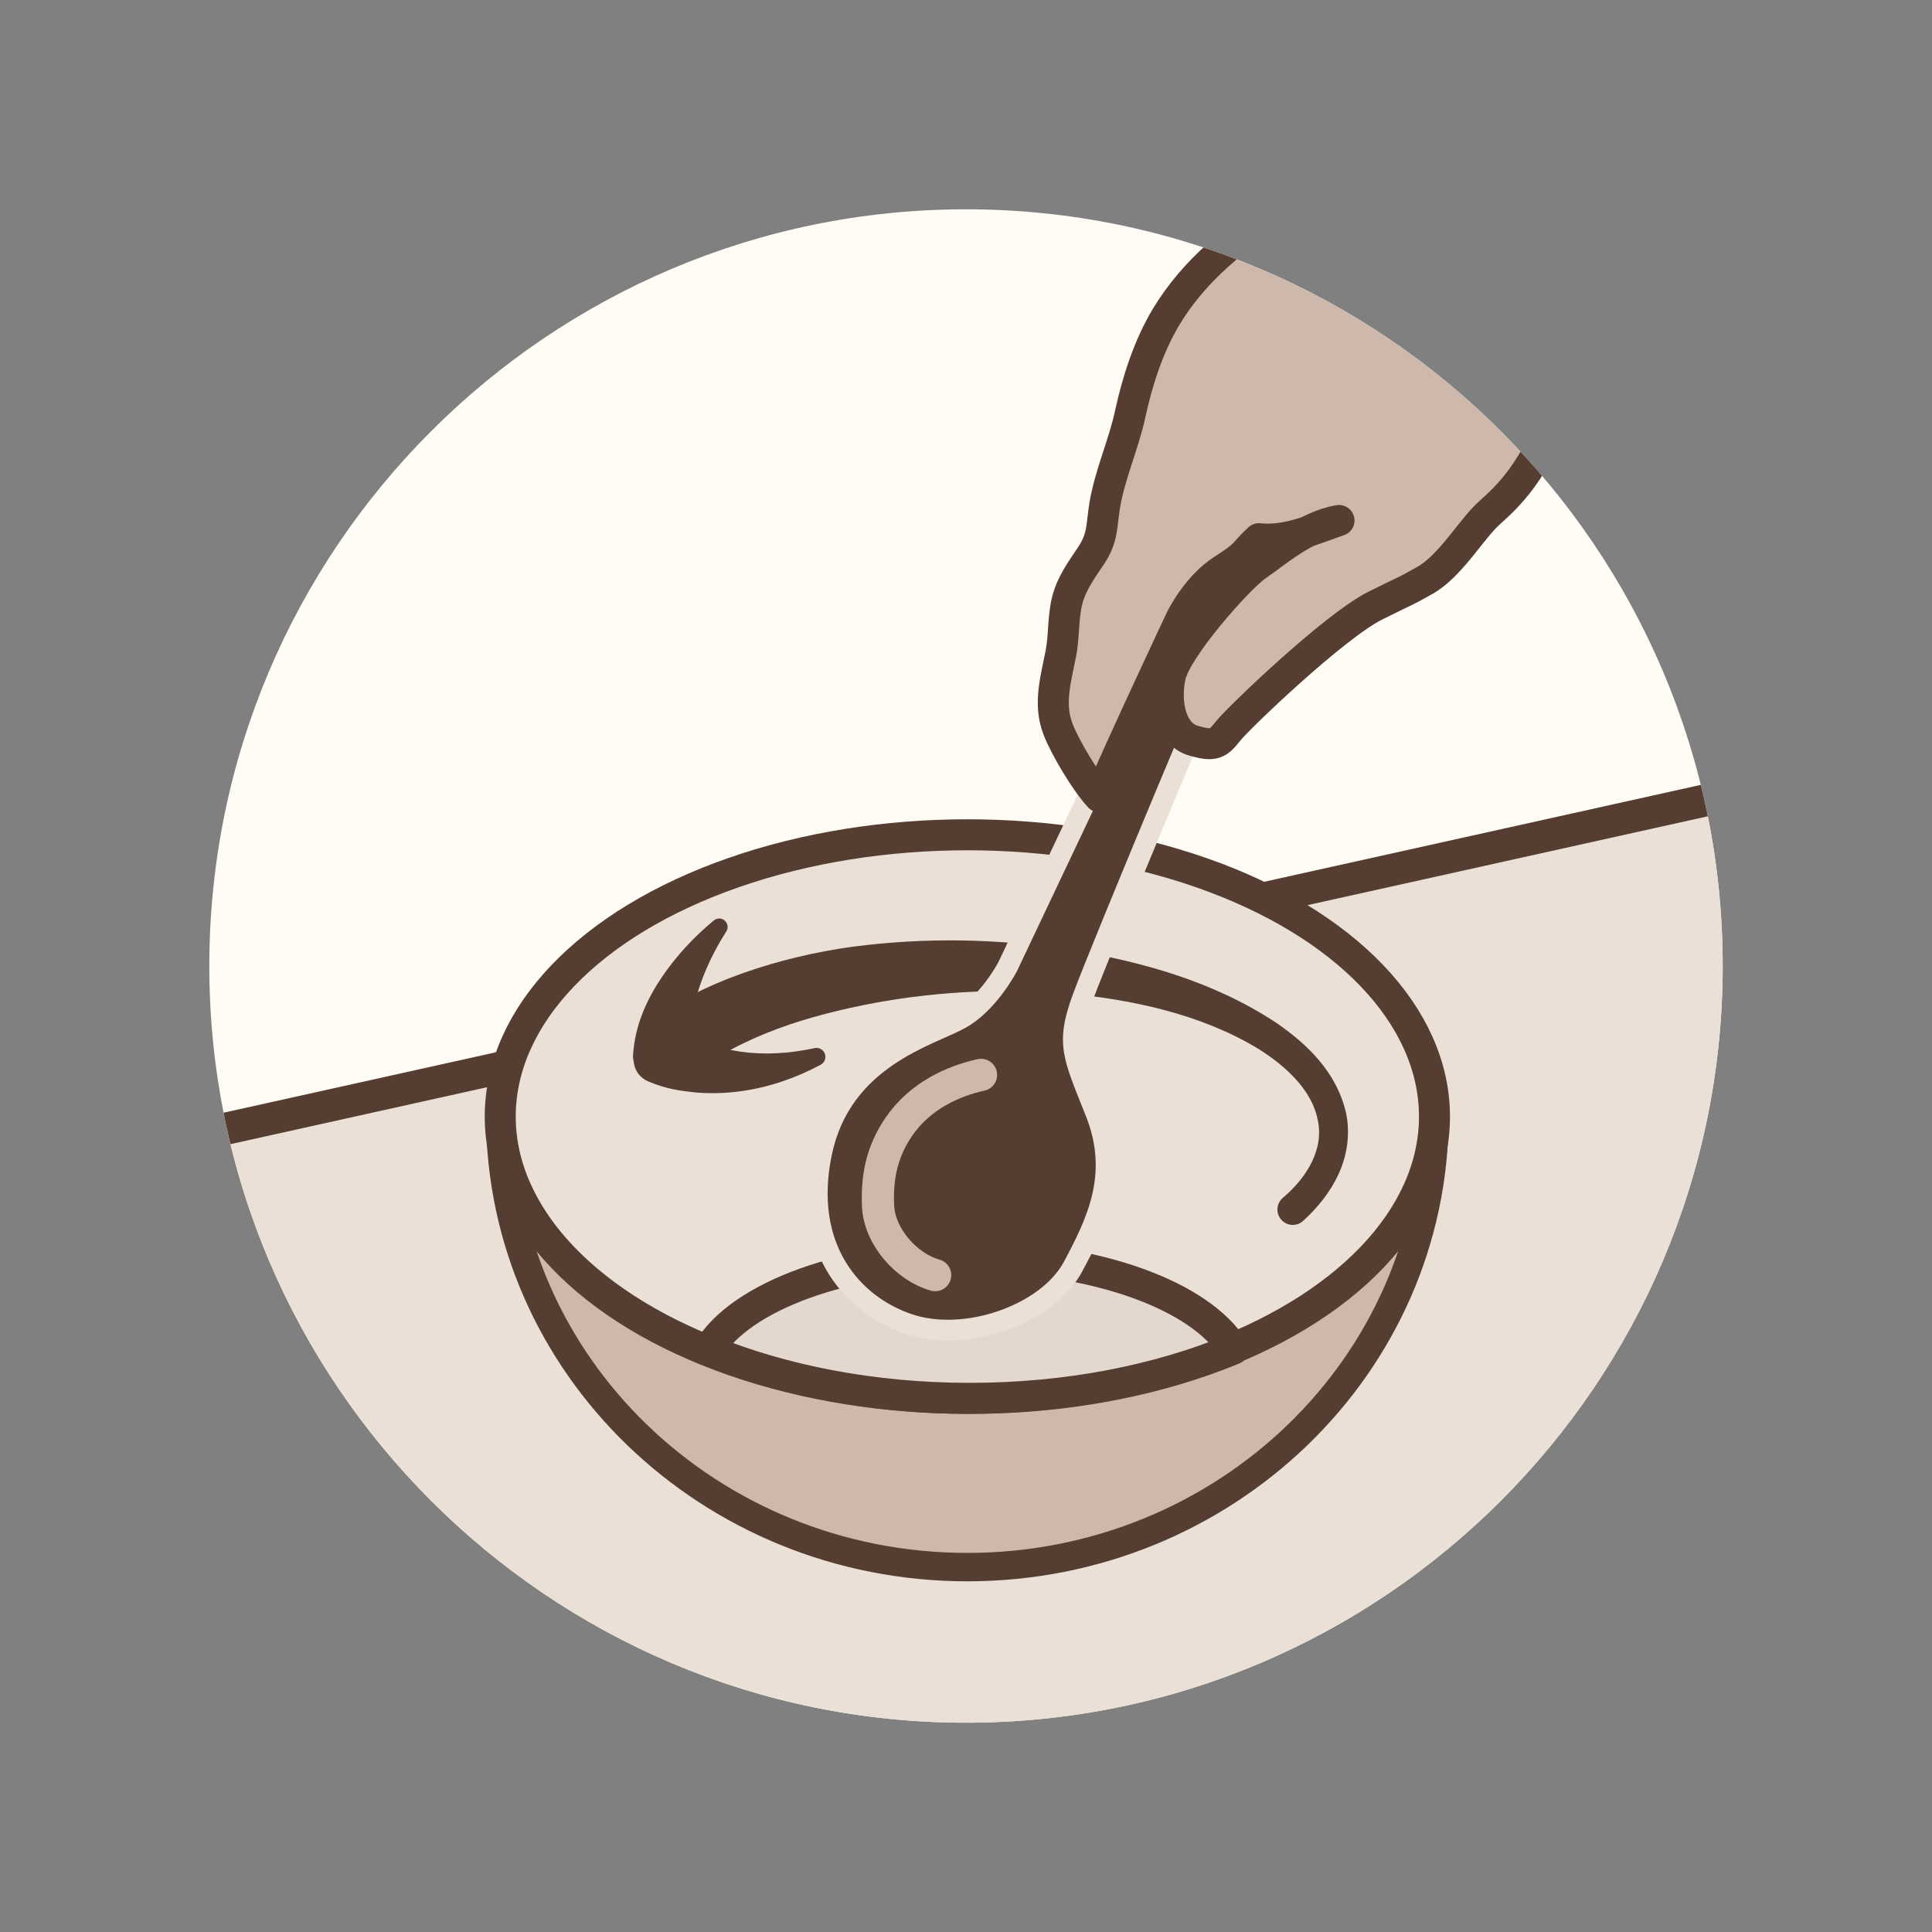 <?xml version="1.0" encoding="utf-8"?>
<!-- Generator: Adobe Illustrator 16.0.0, SVG Export Plug-In . SVG Version: 6.00 Build 0)  -->
<!DOCTYPE svg PUBLIC "-//W3C//DTD SVG 1.1//EN" "http://www.w3.org/Graphics/SVG/1.1/DTD/svg11.dtd">
<svg version="1.1" id="Layer_1" xmlns="http://www.w3.org/2000/svg" xmlns:xlink="http://www.w3.org/1999/xlink" x="0px" y="0px"
	 width="60px" height="60px" viewBox="0 0 60 60" enable-background="new 0 0 60 60" xml:space="preserve">
<rect x="0" y="0" width="60" height="60" fill="#808080" stroke="none"/>
<g>
	<defs>
		<path id="SVGID_31_" d="M29.999,53.5C17.041,53.5,6.5,42.958,6.5,30c0-12.96,10.541-23.5,23.499-23.5
			C42.958,6.5,53.5,17.04,53.5,30C53.5,42.958,42.958,53.5,29.999,53.5z"/>
	</defs>
	<clipPath id="SVGID_2_">
		<use xlink:href="#SVGID_31_"  overflow="visible"/>
	</clipPath>
	<rect x="0.625" y="0.625" clip-path="url(#SVGID_2_)" fill="#FFFCF5" width="58.75" height="58.75"/>
	<polygon clip-path="url(#SVGID_2_)" fill="#EBE0D5" stroke="#553E31" stroke-miterlimit="10" points="58.007,23.736 -1.559,36.955 
		18.352,60.618 53.5,53.5 	"/>
	<g clip-path="url(#SVGID_2_)">
		
			<path fill="#CDB8AB" stroke="#553E31" stroke-width="0.882" stroke-linecap="round" stroke-linejoin="round" stroke-miterlimit="10" d="
			M44.55,34.649c0,7.741-6.495,14.019-14.508,14.019s-14.507-6.277-14.507-14.019"/>
		
			<ellipse fill="#EBE0D5" stroke="#553E31" stroke-width="0.963" stroke-linecap="round" stroke-linejoin="round" stroke-miterlimit="10" cx="30.042" cy="34.676" rx="14.507" ry="8.751"/>
		
			<path fill="#E4D7CD" stroke="#553E31" stroke-width="0.963" stroke-linecap="round" stroke-linejoin="round" stroke-miterlimit="10" d="
			M22,41.93c2.317,0.944,5.109,1.497,8.117,1.497c3.038,0,5.858-0.564,8.188-1.529c-1.007-1.653-4.27-2.865-8.144-2.865
			C26.266,39.032,22.985,40.26,22,41.93z"/>
		<g>
			<g>
				<path fill="#553E31" d="M20.114,32.176c0.278-0.566,0.822-0.982,1.344-1.256c0.537-0.283,1.086-0.511,1.64-0.708
					c1.108-0.389,2.235-0.651,3.369-0.809c2.27-0.298,4.546-0.257,6.777,0.096c2.222,0.365,4.441,0.979,6.385,2.261
					c0.94,0.643,1.888,1.528,2.176,2.816c0.133,0.634,0.031,1.311-0.233,1.882c-0.263,0.574-0.659,1.052-1.095,1.451l-0.006,0.006
					c-0.194,0.178-0.496,0.165-0.674-0.029s-0.165-0.496,0.029-0.674c0.005-0.005,0.011-0.01,0.016-0.014
					c0.764-0.642,1.29-1.546,1.076-2.441c-0.181-0.897-0.971-1.638-1.826-2.177c-1.769-1.077-3.914-1.542-6.012-1.733
					c-2.113-0.165-4.258-0.042-6.307,0.376c-1.022,0.21-2.029,0.479-2.971,0.861c-0.469,0.19-0.924,0.405-1.345,0.652
					c-0.438,0.251-0.808,0.449-1.354,0.604l-0.017,0.005c-0.442,0.125-0.902-0.133-1.027-0.575
					C20.002,32.564,20.027,32.354,20.114,32.176z"/>
			</g>
			<g>
				<path fill="#553E31" d="M22.548,28.94c-0.386,0.603-0.702,1.274-0.896,1.931c-0.195,0.655-0.247,1.323-0.09,1.816l0,0
					l-0.465-0.752c0.142,0.142,0.519,0.337,0.828,0.453c0.332,0.127,0.688,0.216,1.058,0.271c0.74,0.107,1.529,0.063,2.311-0.108
					c0.149-0.035,0.299,0.059,0.333,0.208c0.029,0.124-0.033,0.249-0.14,0.308c-0.753,0.402-1.592,0.702-2.493,0.824
					c-0.45,0.06-0.914,0.077-1.386,0.037c-0.489-0.054-0.905-0.101-1.487-0.348c-0.239-0.103-0.396-0.318-0.435-0.558l-0.03-0.194
					l0,0c0.051-1.003,0.449-1.813,0.902-2.489c0.467-0.68,1.001-1.249,1.61-1.754c0.111-0.093,0.276-0.077,0.368,0.034
					c0.075,0.09,0.079,0.215,0.02,0.309L22.548,28.94z"/>
			</g>
		</g>
		<g>
			<path fill="#553E31" d="M29.438,41.308c-0.433,0-0.837-0.062-1.201-0.183c-1.647-0.547-3.349-2.265-2.721-5.307
				c0.506-2.47,2.507-3.358,3.702-3.889c0.229-0.102,0.432-0.191,0.591-0.278c0.898-0.486,1.487-1.635,1.493-1.646l6.422-13.554
				l0.291,0.141c0.492,0.237,1.244,1.063,0.573,2.49c-0.688,1.47-4.351,10.25-4.961,11.891c-0.497,1.338-0.325,1.769,0.245,3.194
				l0.159,0.397c0.781,1.983-0.041,3.525-0.702,4.765C32.728,40.457,31.055,41.308,29.438,41.308L29.438,41.308z"/>
			<path fill="#EBE0D5" d="M37.875,16.881c0,0,1.136,0.549,0.423,2.064c-0.71,1.517-4.384,10.334-4.972,11.916
				c-0.587,1.578-0.296,2.045,0.406,3.821c0.7,1.777,0.034,3.144-0.687,4.495c-0.569,1.067-2.165,1.809-3.608,1.809
				c-0.385,0-0.759-0.053-1.1-0.166c-1.619-0.537-3.08-2.164-2.508-4.938c0.568-2.773,3.143-3.408,4.133-3.95
				c0.995-0.539,1.625-1.782,1.625-1.782L37.875,16.881 M37.572,16.021l-0.277,0.585l-6.287,13.27l0,0
				c0-0.001-0.551,1.06-1.351,1.492c-0.155,0.085-0.351,0.171-0.569,0.268c-1.252,0.556-3.348,1.486-3.887,4.118
				c-0.67,3.248,1.162,5.088,2.935,5.676c0.396,0.132,0.834,0.199,1.302,0.199c1.755,0,3.511-0.904,4.175-2.149
				c0.655-1.229,1.553-2.912,0.717-5.032l-0.159-0.399c-0.563-1.407-0.696-1.741-0.242-2.963c0.608-1.638,4.265-10.4,4.951-11.867
				c0.807-1.714-0.25-2.686-0.725-2.915L37.572,16.021L37.572,16.021z"/>
		</g>
		
			<path fill="#CDB8AB" stroke="#553E31" stroke-width="0.963" stroke-linecap="round" stroke-linejoin="round" stroke-miterlimit="10" d="
			M50.652,0.648c0,0-4.458,2.678-6.304,3.545c-2.886,1.355-6.397,2.775-8.127,5.637c-0.549,0.912-0.899,1.998-1.123,3.035
			c-0.207,0.953-0.622,1.845-0.787,2.812c-0.112,0.665-0.044,1.007-0.435,1.591c-0.294,0.439-0.6,0.857-0.732,1.376
			c-0.136,0.538-0.092,1.104-0.197,1.646c-0.154,0.794-0.395,1.573-0.086,2.362c0.226,0.58,0.861,1.641,1.286,2.097
			c0.742-1.739,2.534-5.54,2.534-5.54s0.487-0.998,1.292-1.512c0.805-0.516,0.57-0.445,1.122-0.967
			c0.847,0.08,1.497-0.217,2.489-0.566c-1.038,0.17-2.032,1.049-2.57,1.413c-0.536,0.367-2.487,2.554-2.672,3.429
			c-0.184,0.875,0.051,1.801,0.714,1.994c0.665,0.193,0.77,0.096,1.093-0.308c0.322-0.405,3.298-3.254,4.563-3.884
			c1.269-0.633,0.734-0.335,1.535-0.781c0.8-0.448,1.436-1.584,2.007-2.098c0.574-0.514,1.413-1.291,2.076-3.204
			c0.662-1.909,2.555-3.892,4.026-4.628c1.469-0.736,7.343-2.555,9.555-3C56.491,2.956,50.652,0.648,50.652,0.648z"/>
	</g>
	
		<path clip-path="url(#SVGID_2_)" fill="#553E31" stroke="#CDB8AB" stroke-linecap="round" stroke-linejoin="round" stroke-miterlimit="10" d="
		M30.467,33.382c-0.836,0.184-1.896,0.633-2.567,1.632c-0.468,0.694-0.673,1.446-0.632,2.425s0.896,1.916,1.774,2.161"/>
</g>
</svg>
